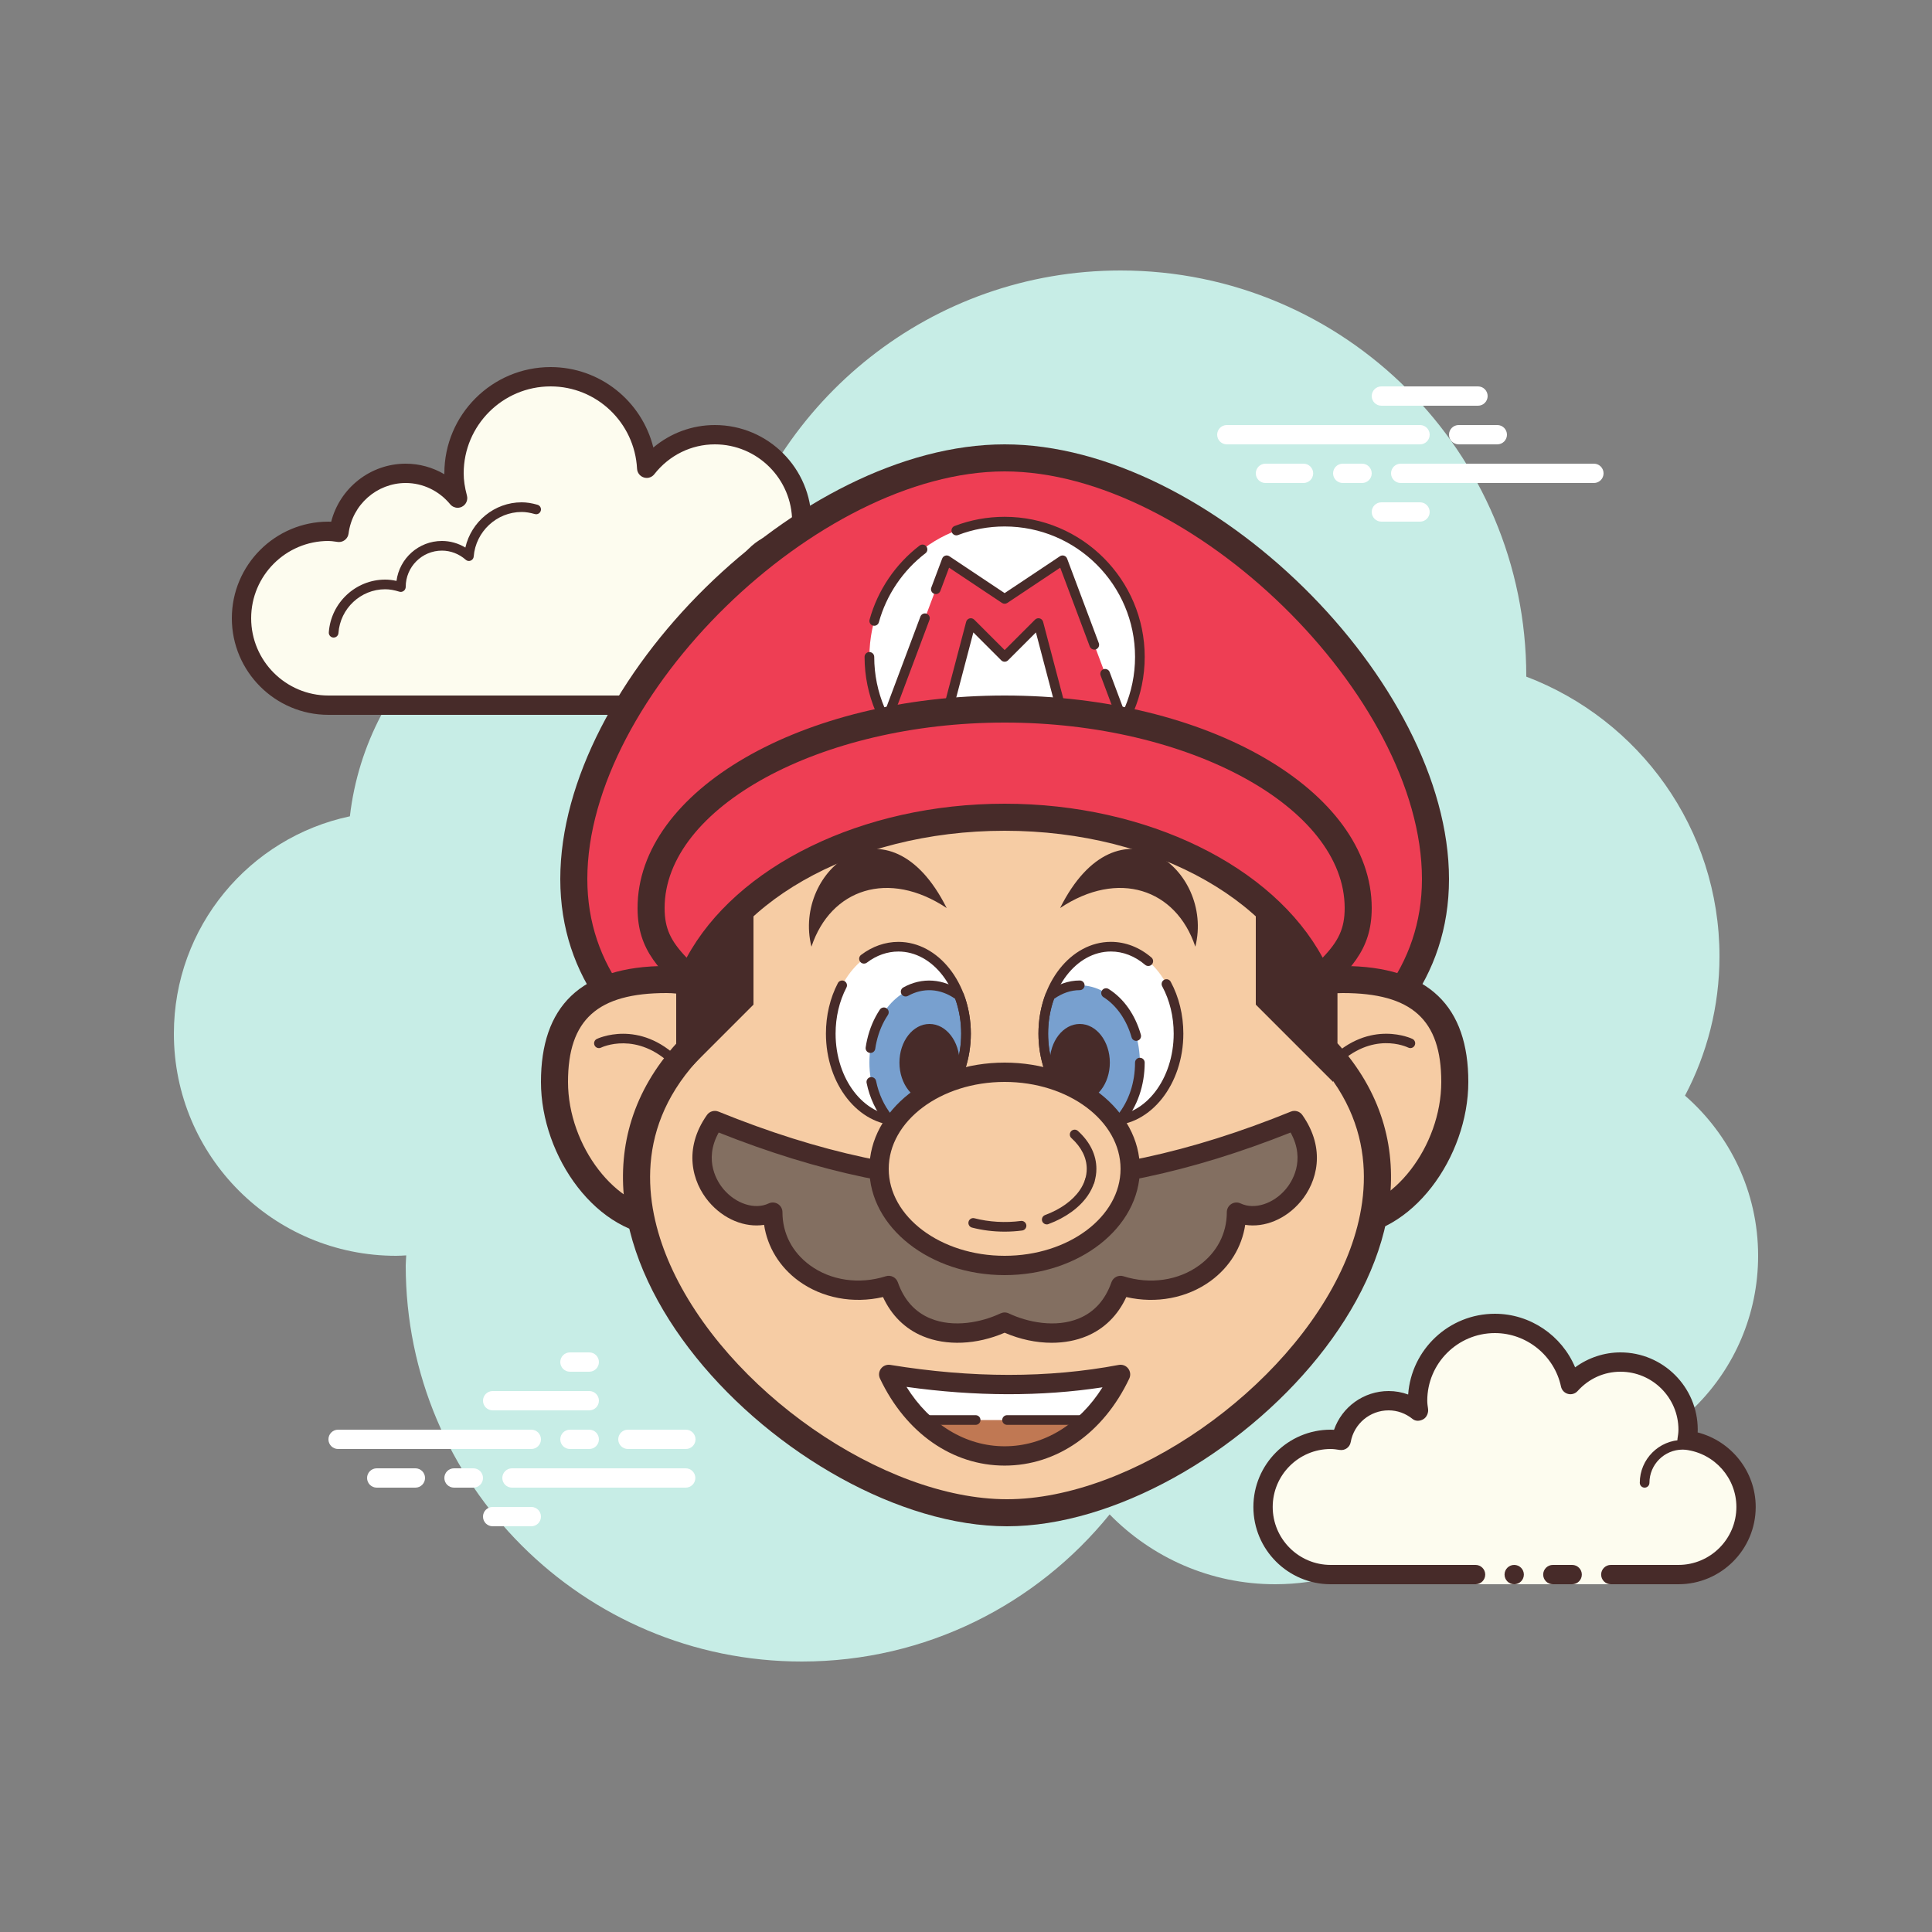 <svg xmlns="http://www.w3.org/2000/svg"  viewBox="0 0 100 100" width="100px" height="100px"><rect x="0" y="0" width="100" height="100" fill="#808080" stroke="none"/><path fill="#c7ede6" d="M87.215,56.71C88.35,54.555,89,52.105,89,49.5c0-6.621-4.159-12.257-10.001-14.478 C78.999,35.015,79,35.008,79,35c0-11.598-9.402-21-21-21c-9.784,0-17.981,6.701-20.313,15.757C36.211,29.272,34.638,29,33,29 c-7.692,0-14.023,5.793-14.89,13.252C12.906,43.353,9,47.969,9,53.5C9,59.851,14.149,65,20.5,65c0.177,0,0.352-0.012,0.526-0.022 C21.022,65.153,21,65.324,21,65.5C21,76.822,30.178,86,41.5,86c6.437,0,12.175-2.972,15.934-7.614C59.612,80.611,62.64,82,66,82 c4.65,0,8.674-2.65,10.666-6.518C77.718,75.817,78.837,76,80,76c6.075,0,11-4.925,11-11C91,61.689,89.53,58.727,87.215,56.71z"/><path fill="#fdfcef" d="M32.5,36.5V37h3v-0.5c0,0,4.242,0,5.5,0c2.485,0,4.5-2.015,4.5-4.5 c0-2.333-1.782-4.229-4.055-4.455C41.467,27.364,41.5,27.187,41.5,27c0-2.485-2.015-4.5-4.5-4.5c-1.438,0-2.703,0.686-3.527,1.736 C33.333,21.6,31.171,19.5,28.5,19.5c-2.761,0-5,2.239-5,5c0,0.446,0.077,0.87,0.187,1.282C23.045,25.005,22.086,24.5,21,24.5 c-1.781,0-3.234,1.335-3.455,3.055C17.364,27.533,17.187,27.5,17,27.5c-2.485,0-4.5,2.015-4.5,4.5s2.015,4.5,4.5,4.5s9.5,0,9.5,0 H32.5z"/><path fill="#472b29" d="M28.5,19c-3.033,0-5.5,2.467-5.5,5.5c0,0.016,0,0.031,0,0.047C22.398,24.192,21.71,24,21,24 c-1.831,0-3.411,1.261-3.858,3.005C17.095,27.002,17.048,27,17,27c-2.757,0-5,2.243-5,5s2.243,5,5,5h15.5 c0.276,0,0.5-0.224,0.5-0.5S32.776,36,32.5,36H17c-2.206,0-4-1.794-4-4s1.794-4,4-4c0.117,0,0.23,0.017,0.343,0.032l0.141,0.019 c0.021,0.003,0.041,0.004,0.062,0.004c0.246,0,0.462-0.185,0.495-0.437C18.232,26.125,19.504,25,21,25 c0.885,0,1.723,0.401,2.301,1.1c0.098,0.118,0.241,0.182,0.386,0.182c0.078,0,0.156-0.018,0.228-0.056 c0.209-0.107,0.314-0.346,0.254-0.573C24.054,25.218,24,24.852,24,24.5c0-2.481,2.019-4.5,4.5-4.5 c2.381,0,4.347,1.872,4.474,4.263c0.011,0.208,0.15,0.387,0.349,0.45c0.05,0.016,0.101,0.024,0.152,0.024 c0.15,0,0.296-0.069,0.392-0.192C34.638,23.563,35.779,23,37,23c2.206,0,4,1.794,4,4c0,0.117-0.017,0.23-0.032,0.343l-0.019,0.141 c-0.016,0.134,0.022,0.268,0.106,0.373c0.084,0.105,0.207,0.172,0.34,0.185C43.451,28.247,45,29.949,45,32c0,2.206-1.794,4-4,4 h-5.5c-0.276,0-0.5,0.224-0.5,0.5s0.224,0.5,0.5,0.5H41c2.757,0,5-2.243,5-5c0-2.397-1.689-4.413-4.003-4.877 C41.999,27.082,42,27.041,42,27c0-2.757-2.243-5-5-5c-1.176,0-2.293,0.416-3.183,1.164C33.219,20.76,31.055,19,28.5,19L28.5,19z"/><path fill="#472b29" d="M27,26c-1.403,0-2.609,0.999-2.913,2.341C23.72,28.119,23.301,28,22.875,28 c-1.202,0-2.198,0.897-2.353,2.068C20.319,30.022,20.126,30,19.937,30c-1.529,0-2.811,1.2-2.918,2.732 C17.01,32.87,17.114,32.99,17.251,33c0.006,0,0.012,0,0.018,0c0.13,0,0.24-0.101,0.249-0.232c0.089-1.271,1.151-2.268,2.419-2.268 c0.229,0,0.47,0.042,0.738,0.127c0.022,0.007,0.045,0.01,0.067,0.01c0.055,0,0.11-0.02,0.156-0.054 C20.962,30.537,21,30.455,21,30.375c0-1.034,0.841-1.875,1.875-1.875c0.447,0,0.885,0.168,1.231,0.473 c0.047,0.041,0.106,0.063,0.165,0.063c0.032,0,0.063-0.006,0.093-0.019c0.088-0.035,0.148-0.117,0.155-0.212 C24.623,27.512,25.712,26.5,27,26.5c0.208,0,0.425,0.034,0.682,0.107c0.023,0.007,0.047,0.01,0.07,0.01 c0.109,0,0.207-0.073,0.239-0.182c0.038-0.133-0.039-0.271-0.172-0.309C27.517,26.04,27.256,26,27,26L27,26z"/><path fill="#472b29" d="M40.883,27.5c-1.326,0-2.508,0.897-2.874,2.182c-0.038,0.133,0.039,0.271,0.172,0.309 C38.205,29.997,38.228,30,38.25,30c0.109,0,0.209-0.072,0.24-0.182C38.795,28.748,39.779,28,40.883,28 c0.117,0,0.23,0.014,0.342,0.029c0.012,0.002,0.023,0.003,0.035,0.003c0.121,0,0.229-0.092,0.246-0.217 c0.019-0.137-0.077-0.263-0.214-0.281C41.158,27.516,41.022,27.5,40.883,27.5L40.883,27.5z"/><path fill="#fff" d="M27.5,75h-10c-0.276,0-0.5-0.224-0.5-0.5s0.224-0.5,0.5-0.5h10c0.276,0,0.5,0.224,0.5,0.5 S27.777,75,27.5,75z"/><path fill="#fff" d="M30.5,75h-1c-0.276,0-0.5-0.224-0.5-0.5s0.224-0.5,0.5-0.5h1c0.276,0,0.5,0.224,0.5,0.5 S30.777,75,30.5,75z"/><path fill="#fff" d="M35.491,77H26.5c-0.276,0-0.5-0.224-0.5-0.5s0.224-0.5,0.5-0.5h8.991c0.276,0,0.5,0.224,0.5,0.5 S35.767,77,35.491,77z"/><path fill="#fff" d="M24.5,77h-1c-0.276,0-0.5-0.224-0.5-0.5s0.224-0.5,0.5-0.5h1c0.276,0,0.5,0.224,0.5,0.5 S24.777,77,24.5,77z"/><path fill="#fff" d="M21.5,77h-2c-0.276,0-0.5-0.224-0.5-0.5s0.224-0.5,0.5-0.5h2c0.276,0,0.5,0.224,0.5,0.5 S21.777,77,21.5,77z"/><path fill="#fff" d="M27.5,79h-2c-0.276,0-0.5-0.224-0.5-0.5s0.224-0.5,0.5-0.5h2c0.276,0,0.5,0.224,0.5,0.5 S27.776,79,27.5,79z"/><path fill="#fff" d="M30.5,70c-0.177,0-0.823,0-1,0c-0.276,0-0.5,0.224-0.5,0.5c0,0.276,0.224,0.5,0.5,0.5 c0.177,0,0.823,0,1,0c0.276,0,0.5-0.224,0.5-0.5C31,70.224,30.776,70,30.5,70z"/><path fill="#fff" d="M30.5,72c-0.177,0-4.823,0-5,0c-0.276,0-0.5,0.224-0.5,0.5c0,0.276,0.224,0.5,0.5,0.5 c0.177,0,4.823,0,5,0c0.276,0,0.5-0.224,0.5-0.5C31,72.224,30.776,72,30.5,72z"/><path fill="#fff" d="M35.5,74c-0.177,0-2.823,0-3,0c-0.276,0-0.5,0.224-0.5,0.5c0,0.276,0.224,0.5,0.5,0.5 c0.177,0,2.823,0,3,0c0.276,0,0.5-0.224,0.5-0.5C36,74.224,35.776,74,35.5,74z"/><g><path fill="#fff" d="M73.5,23h-10c-0.276,0-0.5-0.224-0.5-0.5s0.224-0.5,0.5-0.5h10c0.276,0,0.5,0.224,0.5,0.5 S73.776,23,73.5,23z"/><path fill="#fff" d="M77.5,23h-2c-0.276,0-0.5-0.224-0.5-0.5s0.224-0.5,0.5-0.5h2c0.276,0,0.5,0.224,0.5,0.5 S77.776,23,77.5,23z"/><path fill="#fff" d="M82.5,25h-10c-0.276,0-0.5-0.224-0.5-0.5s0.224-0.5,0.5-0.5h10c0.276,0,0.5,0.224,0.5,0.5 S82.777,25,82.5,25z"/><path fill="#fff" d="M70.5,25h-1c-0.276,0-0.5-0.224-0.5-0.5s0.224-0.5,0.5-0.5h1c0.276,0,0.5,0.224,0.5,0.5 S70.776,25,70.5,25z"/><path fill="#fff" d="M67.47,25H65.5c-0.276,0-0.5-0.224-0.5-0.5s0.224-0.5,0.5-0.5h1.97c0.276,0,0.5,0.224,0.5,0.5 S67.746,25,67.47,25z"/><path fill="#fff" d="M76.5,21h-5c-0.276,0-0.5-0.224-0.5-0.5s0.224-0.5,0.5-0.5h5c0.276,0,0.5,0.224,0.5,0.5 S76.777,21,76.5,21z"/><path fill="#fff" d="M73.5,27h-2c-0.276,0-0.5-0.224-0.5-0.5s0.224-0.5,0.5-0.5h2c0.276,0,0.5,0.224,0.5,0.5 S73.776,27,73.5,27z"/></g><g><path fill="#fdfcef" d="M83.375,81.5c0,0,1.567,0,3.5,0s3.5-1.567,3.5-3.5c0-1.781-1.335-3.234-3.055-3.455 c0.028-0.179,0.055-0.358,0.055-0.545c0-1.933-1.567-3.5-3.5-3.5c-1.032,0-1.95,0.455-2.59,1.165 c-0.384-1.808-1.987-3.165-3.91-3.165c-2.209,0-4,1.791-4,4c0,0.191,0.03,0.374,0.056,0.558c-0.428-0.344-0.965-0.558-1.556-0.558 c-1.228,0-2.245,0.887-2.455,2.055c-0.179-0.028-0.358-0.055-0.545-0.055c-1.933,0-3.5,1.567-3.5,3.5s1.567,3.5,3.5,3.5 s7.5,0,7.5,0V82h7V81.5z"/><path fill="#472b29" d="M85.125,77c-0.138,0-0.25-0.112-0.25-0.25c0-1.223,0.995-2.218,2.218-2.218 c0.034,0.009,0.737-0.001,1.244,0.136c0.133,0.036,0.212,0.173,0.176,0.306c-0.036,0.134-0.173,0.213-0.306,0.176 c-0.444-0.12-1.1-0.12-1.113-0.118c-0.948,0-1.719,0.771-1.719,1.718C85.375,76.888,85.263,77,85.125,77z"/><circle cx="78.375" cy="81.5" r=".5" fill="#472b29"/><path fill="#472b29" d="M86.875,82h-3.5c-0.276,0-0.5-0.224-0.5-0.5s0.224-0.5,0.5-0.5h3.5c1.654,0,3-1.346,3-3 c0-1.496-1.125-2.768-2.618-2.959c-0.134-0.018-0.255-0.088-0.336-0.196s-0.115-0.244-0.094-0.377 c0.024-0.153,0.049-0.308,0.049-0.468c0-1.654-1.346-3-3-3c-0.85,0-1.638,0.355-2.219,1c-0.125,0.139-0.321,0.198-0.5,0.148 c-0.182-0.049-0.321-0.195-0.36-0.379C80.455,70.165,79.016,69,77.375,69c-1.93,0-3.5,1.57-3.5,3.5 c0,0.143,0.021,0.28,0.041,0.418c0.029,0.203-0.063,0.438-0.242,0.54c-0.179,0.102-0.396,0.118-0.556-0.01 C72.753,73.155,72.324,73,71.875,73c-0.966,0-1.792,0.691-1.963,1.644c-0.048,0.267-0.296,0.446-0.569,0.405 C69.189,75.025,69.035,75,68.875,75c-1.654,0-3,1.346-3,3s1.346,3,3,3h7.5c0.276,0,0.5,0.224,0.5,0.5s-0.224,0.5-0.5,0.5h-7.5 c-2.206,0-4-1.794-4-4s1.794-4,4-4c0.059,0,0.116,0.002,0.174,0.006C69.463,72.82,70.586,72,71.875,72 c0.349,0,0.689,0.061,1.011,0.18c0.165-2.333,2.115-4.18,4.489-4.18c1.831,0,3.466,1.127,4.153,2.774 C82.208,70.276,83.03,70,83.875,70c2.206,0,4,1.794,4,4c0,0.048-0.001,0.095-0.004,0.142c1.743,0.448,3.004,2.027,3.004,3.858 C90.875,80.206,89.081,82,86.875,82z"/><path fill="#472b29" d="M81.375,81c-0.159,0-0.841,0-1,0c-0.276,0-0.5,0.224-0.5,0.5c0,0.276,0.224,0.5,0.5,0.5 c0.159,0,0.841,0,1,0c0.276,0,0.5-0.224,0.5-0.5C81.875,81.224,81.651,81,81.375,81z"/></g><g><path fill="#ee3e54" d="M52,59.3c-10.74,0-22.3-4.319-22.3-13.8c0-9.983,12.088-21.8,22.3-21.8s22.3,11.817,22.3,21.8 C74.3,54.981,62.74,59.3,52,59.3z"/><path fill="#472b29" d="M52,24.4c9.69,0,21.6,11.635,21.6,21.1c0,9-11.197,13.1-21.6,13.1s-21.6-4.1-21.6-13.1 C30.4,36.035,42.31,24.4,52,24.4 M52,23c-10.629,0-23,12.283-23,22.5S41.371,60,52,60s23-4.283,23-14.5S62.629,23,52,23L52,23z"/><path fill="#f6cca4" d="M34.5,63.3c-3.267,0-5.8-3.924-5.8-7.3c0-3.616,1.843-5.3,5.8-5.3c3.198,0,5.8,2.826,5.8,6.3 S37.698,63.3,34.5,63.3z"/><path fill="#472b29" d="M34.5,51.4c2.812,0,5.1,2.512,5.1,5.6s-2.288,5.6-5.1,5.6c-2.574,0-5.1-3.269-5.1-6.6 C29.4,52.776,30.925,51.4,34.5,51.4 M34.5,50C30,50,28,52.134,28,56s2.91,8,6.5,8s6.5-3.134,6.5-7S38.09,50,34.5,50L34.5,50z"/><path fill="#f6cca4" d="M69.5,63.3c-3.198,0-5.8-2.826-5.8-6.3s2.602-6.3,5.8-6.3c3.957,0,5.8,1.684,5.8,5.3 C75.3,59.376,72.767,63.3,69.5,63.3z"/><path fill="#472b29" d="M69.5,51.4c3.575,0,5.1,1.376,5.1,4.6c0,3.331-2.526,6.6-5.1,6.6c-2.812,0-5.1-2.512-5.1-5.6 S66.688,51.4,69.5,51.4 M69.5,50c-3.59,0-6.5,3.134-6.5,7s2.91,7,6.5,7s6.5-4.134,6.5-8S74,50,69.5,50L69.5,50z"/><path fill="#f6cca4" d="M52.123,78.3c-6.663,0-15.109-5.864-18.074-12.549c-1.309-2.951-2.113-7.304,1.488-11.281 l0.181-0.2v-6.962c1.135-1,6.887-5.608,16.405-5.608c9.518,0,15.271,4.608,16.405,5.608v6.962l0.181,0.2 c3.601,3.976,2.796,8.329,1.488,11.281C67.231,72.436,58.786,78.3,52.123,78.3z"/><path fill="#472b29" d="M52.122,42.4c8.744,0,14.216,3.989,15.705,5.23V54v0.54l0.362,0.4 c3.348,3.697,2.591,7.766,1.367,10.527C66.69,71.93,58.543,77.6,52.122,77.6c-6.421,0-14.567-5.67-17.434-12.133 c-1.225-2.761-1.982-6.83,1.367-10.527l0.362-0.4V54v-6.374C37.899,46.381,43.328,42.4,52.122,42.4 M52.122,41 c-11.068,0-17.105,6-17.105,6v7c-9.056,10,6.037,25,17.105,25c11.068,0,26.161-15,17.105-25v-7C69.228,47,63.191,41,52.122,41 L52.122,41z"/><ellipse cx="46.5" cy="53.5" fill="#fff" rx="3.5" ry="4.5"/><path fill="#78a0cf" d="M46.5,58c1.933,0,3.5-2.015,3.5-4.5c0-0.702-0.127-1.365-0.35-1.957 C49.195,51.207,48.674,51,48.111,51C46.393,51,45,52.791,45,55c0,1.166,0.394,2.206,1.013,2.937C46.174,57.967,46.333,58,46.5,58z"/><path fill="#472b29" d="M46.5,58.25c-0.174,0-0.333-0.03-0.487-0.059c-0.057-0.01-0.153-0.049-0.19-0.093 c-0.474-0.56-0.809-1.269-0.968-2.048c-0.027-0.135,0.06-0.267,0.195-0.295c0.134-0.027,0.267,0.06,0.295,0.195 c0.136,0.667,0.413,1.272,0.804,1.758c0.133,0.025,0.24,0.042,0.352,0.042c1.792,0,3.25-1.906,3.25-4.25 c0-0.627-0.104-1.232-0.308-1.799c-0.788-0.552-1.674-0.584-2.445-0.155c-0.12,0.067-0.273,0.025-0.34-0.096 c-0.067-0.121-0.024-0.273,0.097-0.34c0.959-0.536,2.083-0.477,3.045,0.232c0.039,0.029,0.068,0.068,0.085,0.113 c0.243,0.644,0.366,1.332,0.366,2.045C50.25,56.119,48.568,58.25,46.5,58.25z"/><path fill="#472b29" d="M45.055,54.5c-0.012,0-0.024-0.001-0.037-0.003c-0.137-0.02-0.231-0.147-0.211-0.283 c0.02-0.134,0.044-0.266,0.074-0.395c0.131-0.576,0.354-1.102,0.66-1.562c0.078-0.115,0.232-0.145,0.347-0.069 c0.115,0.077,0.146,0.232,0.069,0.347c-0.273,0.409-0.471,0.878-0.589,1.396c-0.027,0.117-0.049,0.235-0.066,0.356 C45.284,54.41,45.177,54.5,45.055,54.5z"/><path fill="#836f61" d="M67,58c-10.5,4.268-19.5,4.268-30,0c-2,2.845,1,5.691,3,4.742c0,2.845,3,4.742,6,3.794 c1,2.845,4,2.845,6,1.897c2,0.948,5,0.948,6-1.897c3,0.948,6-0.948,6-3.794C66,63.691,69,60.845,67,58z"/><path fill="#472b29" d="M54.438,69.502c-0.798,0-1.637-0.175-2.438-0.52c-1.443,0.622-3.011,0.691-4.239,0.179 c-0.915-0.381-1.619-1.077-2.057-2.026c-1.546,0.355-3.152,0.055-4.372-0.838c-0.981-0.719-1.609-1.751-1.783-2.899 c-0.995,0.155-2.097-0.289-2.868-1.204c-0.854-1.013-1.327-2.723-0.09-4.481c0.134-0.191,0.38-0.263,0.598-0.176 c10.382,4.22,19.241,4.22,29.623,0c0.216-0.088,0.463-0.015,0.598,0.176c1.236,1.759,0.764,3.468-0.09,4.481 c-0.771,0.914-1.87,1.359-2.868,1.204c-0.173,1.148-0.802,2.18-1.783,2.899c-1.22,0.893-2.825,1.194-4.372,0.838 c-0.438,0.949-1.142,1.645-2.057,2.026C55.692,69.389,55.078,69.502,54.438,69.502z M52,67.933c0.073,0,0.146,0.016,0.214,0.048 c0.963,0.457,2.426,0.764,3.64,0.257c0.791-0.33,1.354-0.958,1.674-1.868c0.09-0.254,0.361-0.393,0.623-0.311 c1.378,0.436,2.845,0.223,3.926-0.569c0.918-0.672,1.423-1.648,1.423-2.748c0-0.171,0.088-0.331,0.233-0.423 c0.145-0.092,0.326-0.103,0.481-0.029c0.711,0.337,1.694,0.024,2.34-0.741c0.277-0.329,1.062-1.461,0.246-2.93 c-10.35,4.119-19.25,4.119-29.6,0c-0.816,1.469-0.032,2.601,0.246,2.93c0.646,0.766,1.629,1.078,2.34,0.741 c0.156-0.074,0.337-0.063,0.481,0.029c0.145,0.092,0.233,0.251,0.233,0.423c0,1.1,0.505,2.075,1.423,2.748 c1.081,0.792,2.549,1.005,3.926,0.569c0.259-0.082,0.532,0.057,0.623,0.311c0.32,0.91,0.883,1.538,1.674,1.868 c1.215,0.506,2.677,0.199,3.64-0.257C51.854,67.949,51.927,67.933,52,67.933z"/><ellipse cx="48.111" cy="55" fill="#472b29" rx="1.556" ry="2"/><path fill="#472b29" d="M42,49c-1-4,4-8,7-2C46,45,43,46,42,49z"/><path fill="#472b29" d="M61.87,49c1-4-4-8-7-2C57.87,45,60.87,46,61.87,49z"/><polygon fill="#472b29" points="39,52 35,56 35,48 39,45"/><polygon fill="#472b29" points="65,52 69,56 69,48 65,45"/><circle cx="52" cy="34" r="7" fill="#fff"/><path fill="#472b29" d="M45.25,32.39c-0.022,0-0.044-0.003-0.066-0.009c-0.133-0.036-0.211-0.174-0.175-0.307 c0.416-1.514,1.335-2.876,2.589-3.835c0.11-0.084,0.267-0.063,0.351,0.047c0.083,0.11,0.063,0.267-0.047,0.35 c-1.167,0.893-2.024,2.161-2.411,3.57C45.46,32.317,45.36,32.39,45.25,32.39z"/><path fill="#472b29" d="M52,41.25c-3.998,0-7.25-3.252-7.25-7.25c0-0.138,0.112-0.25,0.25-0.25s0.25,0.112,0.25,0.25 c0,3.722,3.028,6.75,6.75,6.75s6.75-3.028,6.75-6.75s-3.028-6.75-6.75-6.75c-0.831,0-1.642,0.149-2.411,0.443 c-0.127,0.049-0.273-0.015-0.323-0.144c-0.049-0.129,0.015-0.273,0.144-0.323C50.236,26.91,51.107,26.75,52,26.75 c3.998,0,7.25,3.252,7.25,7.25S55.998,41.25,52,41.25z"/><polygon fill="#ee3e54" points="55,29 52,31 49,29 46,37 49,37 50.25,32.25 52,34 53.75,32.25 55,37 58,37"/><path fill="#472b29" d="M56.641,33.625c-0.101,0-0.196-0.062-0.234-0.162l-1.53-4.08l-2.738,1.825 c-0.084,0.056-0.193,0.056-0.277,0l-2.738-1.825l-0.452,1.205c-0.049,0.129-0.195,0.194-0.322,0.146 c-0.129-0.049-0.195-0.193-0.146-0.322l0.563-1.5c0.026-0.071,0.084-0.127,0.157-0.15c0.071-0.024,0.152-0.012,0.215,0.03 L52,30.699l2.861-1.907c0.063-0.042,0.144-0.054,0.215-0.03c0.073,0.023,0.131,0.079,0.157,0.15l1.641,4.375 c0.049,0.129-0.017,0.273-0.146,0.322C56.7,33.62,56.67,33.625,56.641,33.625z"/><path fill="#472b29" d="M58,37.25h-3c-0.114,0-0.213-0.077-0.242-0.186l-1.139-4.329l-1.442,1.442 c-0.098,0.098-0.256,0.098-0.354,0l-1.442-1.442l-1.139,4.329c-0.029,0.11-0.128,0.186-0.242,0.186h-3 c-0.082,0-0.159-0.04-0.206-0.108c-0.046-0.067-0.057-0.153-0.028-0.23l1.875-5c0.049-0.129,0.192-0.195,0.322-0.146 c0.129,0.049,0.195,0.193,0.146,0.322l-1.748,4.662h2.446l1.201-4.564c0.023-0.086,0.09-0.154,0.176-0.178 c0.086-0.022,0.179,0.001,0.242,0.065L52,33.646l1.573-1.573c0.063-0.063,0.155-0.087,0.242-0.065 c0.086,0.023,0.153,0.091,0.176,0.178l1.201,4.564h2.446l-0.67-1.787c-0.049-0.129,0.017-0.273,0.146-0.322 c0.127-0.047,0.273,0.017,0.322,0.146l0.797,2.125c0.029,0.077,0.018,0.163-0.028,0.23C58.159,37.21,58.082,37.25,58,37.25z"/><path fill="#ee3e54" d="M68.25,50.75C66.196,45.795,59.593,42.3,52,42.3s-14.196,3.495-16.25,8.45 C34.336,49.441,33.7,48.588,33.7,47c0-5.679,8.209-10.3,18.3-10.3S70.3,41.321,70.3,47C70.3,48.588,69.664,49.441,68.25,50.75z"/><path fill="#472b29" d="M52,37.4c9.54,0,17.6,4.396,17.6,9.6c0,1.059-0.315,1.708-1.139,2.569 C65.91,44.849,59.401,41.6,52,41.6s-13.91,3.249-16.461,7.969C34.715,48.708,34.4,48.059,34.4,47C34.4,41.796,42.46,37.4,52,37.4 M52,36c-10.493,0-19,4.925-19,11c0,2.207,1.134,3.257,3.066,4.979C37.466,46.871,44.061,43,52,43s14.534,3.871,15.934,8.979 C69.866,50.257,71,49.207,71,47C71,40.925,62.493,36,52,36L52,36z"/><path fill="#c07853" d="M46,71.141c2.667,5.625,9.333,5.625,12,0C54.153,71.869,50.142,71.817,46,71.141z"/><path fill="#fff" d="M58,71.141c-3.847,0.924-7.858,0.858-12,0c0.341,0.912,0.755,1.687,1.212,2.359h9.577 C57.245,72.827,57.659,72.053,58,71.141z"/><path fill="#472b29" d="M52,75.859c-2.703,0-5.115-1.684-6.452-4.505c-0.08-0.168-0.06-0.366,0.052-0.515 s0.299-0.222,0.48-0.193c4.219,0.689,8.198,0.69,11.826,0.002c0.189-0.034,0.375,0.037,0.489,0.186 c0.115,0.149,0.137,0.35,0.056,0.52C57.115,74.176,54.703,75.859,52,75.859z M46.92,71.785c1.21,1.942,3.056,3.074,5.08,3.074 c2.017,0,3.855-1.124,5.066-3.052C53.898,72.29,50.495,72.283,46.92,71.785z"/><path fill="#472b29" d="M46.5,58.25c-2.068,0-3.75-2.131-3.75-4.75c0-0.935,0.213-1.839,0.618-2.615 c0.064-0.123,0.216-0.169,0.337-0.106c0.123,0.064,0.17,0.215,0.106,0.337c-0.367,0.705-0.561,1.53-0.561,2.385 c0,2.344,1.458,4.25,3.25,4.25s3.25-1.906,3.25-4.25s-1.458-4.25-3.25-4.25c-0.573,0-1.136,0.198-1.629,0.574 c-0.11,0.083-0.268,0.063-0.35-0.048c-0.084-0.11-0.063-0.267,0.047-0.35c0.581-0.442,1.249-0.676,1.932-0.676 c2.068,0,3.75,2.131,3.75,4.75S48.568,58.25,46.5,58.25z"/><ellipse cx="57.5" cy="53.5" fill="#fff" rx="3.5" ry="4.5"/><path fill="#78a0cf" d="M57.5,58c-1.933,0-3.5-2.015-3.5-4.5c0-0.702,0.127-1.365,0.35-1.957 C54.805,51.207,55.326,51,55.889,51C57.607,51,59,52.791,59,55c0,1.166-0.394,2.206-1.013,2.937C57.826,57.967,57.667,58,57.5,58z"/><path fill="#472b29" d="M57.5,58.25c-2.068,0-3.75-2.131-3.75-4.75c0-0.714,0.123-1.402,0.366-2.045 c0.017-0.045,0.047-0.084,0.085-0.113c0.533-0.393,1.1-0.592,1.687-0.592c0.138,0,0.25,0.112,0.25,0.25s-0.112,0.25-0.25,0.25 c-0.457,0-0.904,0.152-1.331,0.451c-0.205,0.567-0.308,1.172-0.308,1.799c0,2.344,1.458,4.25,3.25,4.25 c0.12,0,0.236-0.02,0.352-0.042c0.58-0.72,0.898-1.678,0.898-2.708c0-0.138,0.112-0.25,0.25-0.25s0.25,0.112,0.25,0.25 c0,1.18-0.381,2.281-1.072,3.098c-0.037,0.044-0.089,0.074-0.146,0.084C57.833,58.22,57.674,58.25,57.5,58.25z"/><path fill="#472b29" d="M58.811,53.875c-0.109,0-0.209-0.072-0.24-0.182c-0.257-0.904-0.787-1.662-1.454-2.079 c-0.117-0.073-0.152-0.228-0.079-0.345c0.074-0.117,0.228-0.152,0.345-0.079c0.781,0.49,1.374,1.33,1.668,2.366 c0.038,0.133-0.039,0.271-0.172,0.309C58.856,53.872,58.833,53.875,58.811,53.875z"/><ellipse cx="55.889" cy="55" fill="#472b29" rx="1.556" ry="2"/><path fill="#472b29" d="M57.5,58.25c-2.068,0-3.75-2.131-3.75-4.75s1.682-4.75,3.75-4.75c0.752,0,1.478,0.28,2.098,0.81 c0.105,0.09,0.117,0.247,0.027,0.352c-0.09,0.105-0.247,0.117-0.353,0.028c-0.528-0.451-1.141-0.69-1.772-0.69 c-1.792,0-3.25,1.906-3.25,4.25s1.458,4.25,3.25,4.25s3.25-1.906,3.25-4.25c0-0.882-0.206-1.728-0.594-2.448 c-0.066-0.122-0.021-0.273,0.101-0.339c0.12-0.065,0.273-0.021,0.338,0.101c0.428,0.792,0.655,1.721,0.655,2.685 C61.25,56.119,59.568,58.25,57.5,58.25z"/><ellipse cx="52" cy="60.5" fill="#f6cca4" rx="6.5" ry="5"/><path fill="#472b29" d="M52,66c-3.86,0-7-2.467-7-5.5s3.14-5.5,7-5.5s7,2.467,7,5.5S55.86,66,52,66z M52,56 c-3.309,0-6,2.019-6,4.5s2.691,4.5,6,4.5s6-2.019,6-4.5S55.309,56,52,56z"/><g><path fill="#f6cca4" d="M52.875,63.443C52.592,63.481,52.299,63.5,52,63.5c-0.573,0-1.121-0.071-1.625-0.202"/><path fill="#472b29" d="M52,63.75c-0.582,0-1.15-0.071-1.688-0.21c-0.134-0.034-0.214-0.171-0.18-0.304 c0.035-0.134,0.17-0.215,0.305-0.179c0.758,0.196,1.604,0.244,2.405,0.139c0.13-0.018,0.262,0.078,0.281,0.215 c0.018,0.137-0.079,0.262-0.215,0.28C52.61,63.73,52.305,63.75,52,63.75z"/></g><g><path fill="#f6cca4" d="M56.402,61.125c-0.069,0.218-0.174,0.427-0.31,0.625c-0.402,0.583-1.075,1.066-1.913,1.375"/><path fill="#472b29" d="M54.179,63.375c-0.102,0-0.197-0.063-0.234-0.163c-0.048-0.129,0.018-0.273,0.147-0.321 c0.788-0.291,1.425-0.747,1.793-1.283c0.124-0.18,0.218-0.368,0.278-0.559c0.042-0.132,0.181-0.205,0.314-0.163 c0.132,0.042,0.205,0.182,0.163,0.314c-0.076,0.238-0.191,0.471-0.343,0.691c-0.427,0.62-1.148,1.141-2.032,1.468 C54.237,63.371,54.208,63.375,54.179,63.375z"/></g><g><path fill="#f6cca4" d="M55.625,58.722c0.55,0.498,0.875,1.112,0.875,1.778c0,0.214-0.034,0.423-0.098,0.625"/><path fill="#472b29" d="M56.402,61.375c-0.025,0-0.05-0.004-0.076-0.012c-0.131-0.042-0.205-0.182-0.163-0.314 c0.057-0.179,0.086-0.364,0.086-0.549c0-0.573-0.274-1.123-0.793-1.593c-0.102-0.093-0.11-0.251-0.018-0.353 c0.094-0.103,0.252-0.11,0.354-0.018c0.626,0.567,0.957,1.246,0.957,1.963c0,0.236-0.037,0.472-0.109,0.701 C56.607,61.307,56.508,61.375,56.402,61.375z"/></g><g><path fill="#472b29" d="M50.5,73.75h-2.75c-0.138,0-0.25-0.112-0.25-0.25s0.112-0.25,0.25-0.25h2.75 c0.138,0,0.25,0.112,0.25,0.25S50.638,73.75,50.5,73.75z"/></g><g><path fill="#472b29" d="M56,73.75h-3.875c-0.138,0-0.25-0.112-0.25-0.25s0.112-0.25,0.25-0.25H56 c0.138,0,0.25,0.112,0.25,0.25S56.138,73.75,56,73.75z"/></g><g><path fill="#472b29" d="M35,55.25c-0.064,0-0.128-0.024-0.177-0.073c-1.851-1.851-3.694-0.963-3.711-0.953 c-0.124,0.061-0.273,0.012-0.335-0.112c-0.062-0.124-0.012-0.274,0.112-0.335c0.022-0.011,2.187-1.056,4.289,1.047 c0.098,0.098,0.098,0.256,0,0.354C35.128,55.226,35.064,55.25,35,55.25z"/></g><g><path fill="#472b29" d="M69,55.25c-0.064,0-0.128-0.024-0.177-0.073c-0.098-0.098-0.098-0.256,0-0.354 c2.103-2.103,4.267-1.058,4.289-1.047c0.123,0.062,0.173,0.211,0.112,0.334c-0.061,0.123-0.211,0.175-0.334,0.113 c-0.076-0.036-1.871-0.888-3.712,0.953C69.128,55.226,69.064,55.25,69,55.25z"/></g></g></svg>